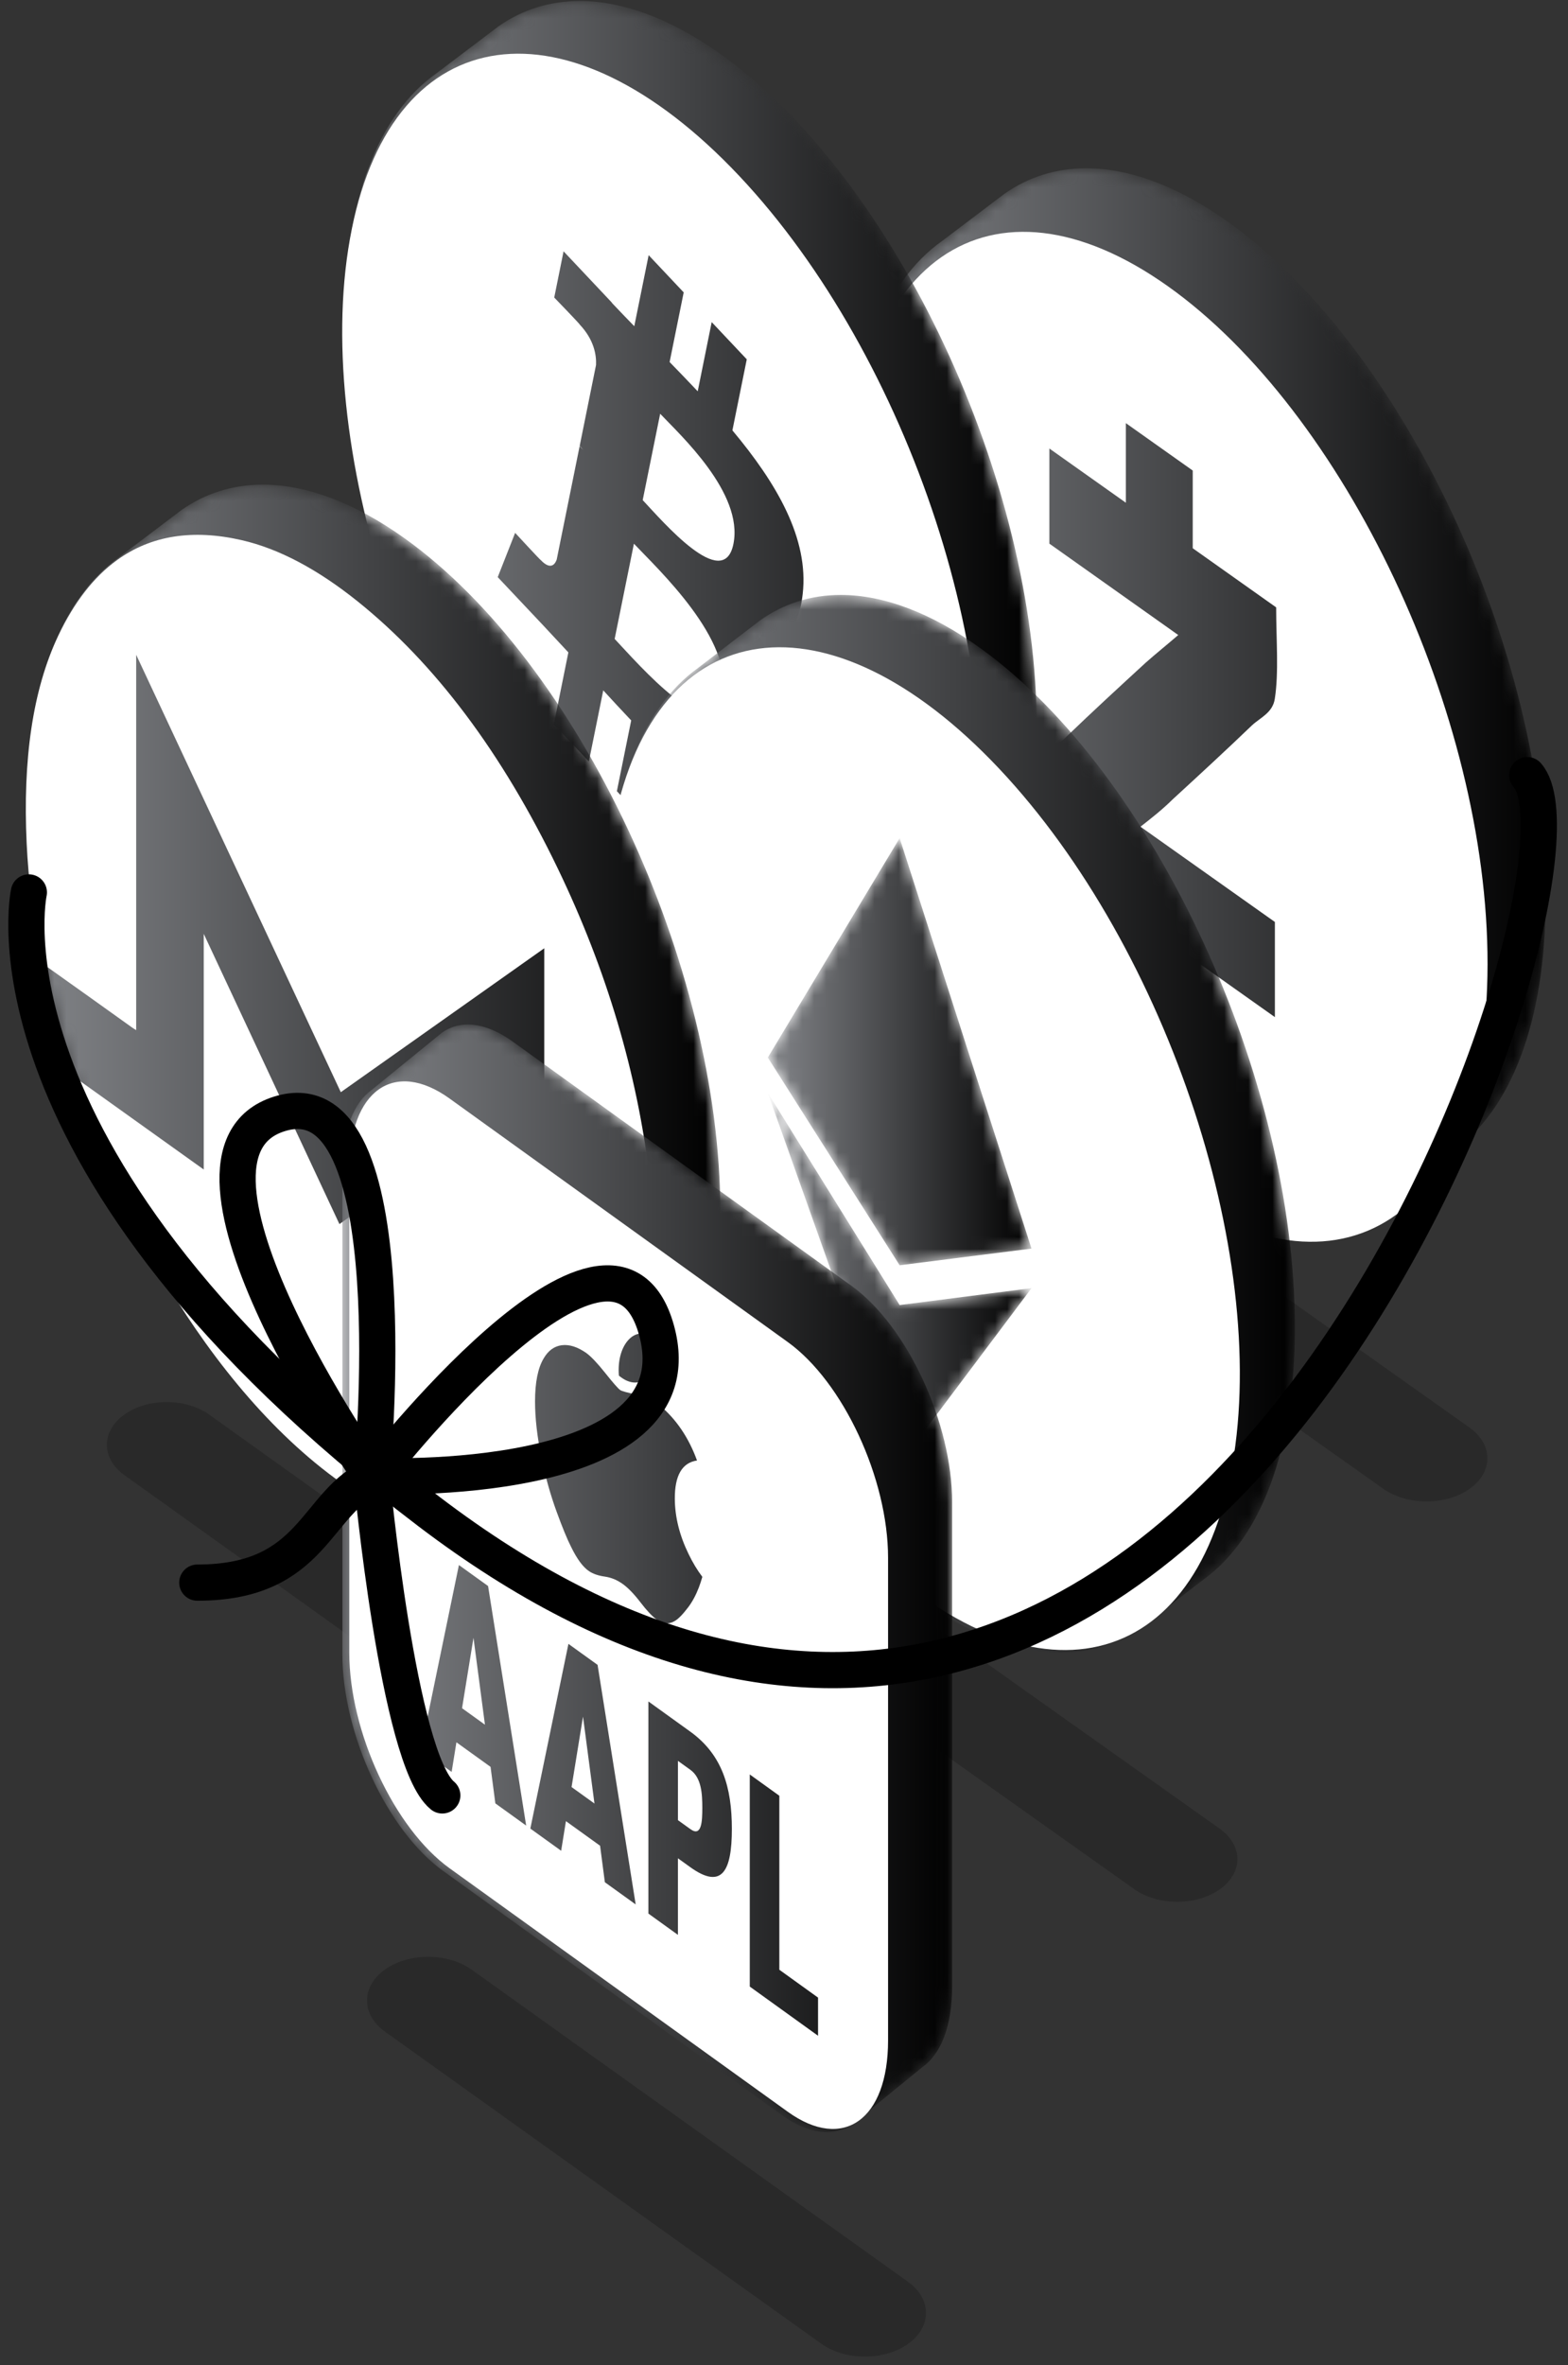<svg width="130" height="196" viewBox="0 0 130 196" fill="none" xmlns="http://www.w3.org/2000/svg">
<rect x="0" y="0" width="130" height="196" fill="#333333" stroke="none"/>
<mask id="mask0" mask-type="alpha" maskUnits="userSpaceOnUse" x="70" y="13" width="59" height="89">
<path fill-rule="evenodd" clip-rule="evenodd" d="M12.873 2.12L7.699 6.033C2.942 9.389 0 16.618 0 26.925V26.925C0 47.539 11.768 72.657 26.286 83.028V83.028C33.582 88.242 40.184 88.737 44.946 85.324V85.324L50.12 81.411C54.834 78.033 57.747 70.826 57.747 60.571V60.571C57.747 39.957 45.978 14.839 31.46 4.467V4.467C27.217 1.436 23.209 0 19.661 0V0C17.139 0 14.85 0.726 12.873 2.12" transform="translate(70.394 13.947)" fill="white"/>
</mask>
<g mask="url(#mask0)">
<path fill-rule="evenodd" clip-rule="evenodd" d="M12.873 2.12L7.699 6.033C2.942 9.389 0 16.618 0 26.925V26.925C0 47.539 11.768 72.657 26.286 83.028V83.028C33.582 88.242 40.184 88.737 44.946 85.324V85.324L50.12 81.411C54.834 78.033 57.747 70.826 57.747 60.571V60.571C57.747 39.957 45.978 14.839 31.46 4.467V4.467C27.217 1.436 23.209 0 19.661 0V0C17.139 0 14.85 0.726 12.873 2.12" transform="translate(70.394 13.947)" fill="url(#paint0_linear)"/>
</g>
<path fill-rule="evenodd" clip-rule="evenodd" d="M1.498 6.13C-0.49 4.721 -0.501 2.445 1.475 1.045C3.451 -0.355 6.664 -0.347 8.652 1.061L44.649 26.565C46.637 27.973 46.647 30.249 44.672 31.65C42.696 33.049 39.482 33.041 37.494 31.634L1.498 6.13Z" transform="translate(77.171 91.728)" fill="black" fill-opacity="0.2"/>
<path fill-rule="evenodd" clip-rule="evenodd" d="M35.426 57.192V65.077C33.198 63.499 30.965 61.916 28.565 60.216C28.677 62.551 28.738 64.686 28.849 67.013C26.907 65.636 25.076 64.339 23.078 62.923V56.407C20.733 54.745 18.561 53.206 16.216 51.545C16.216 48.968 15.987 46.234 16.328 44.062C16.501 42.895 17.528 42.499 18.159 41.822C20.33 39.736 22.503 37.737 24.73 35.692C25.589 34.934 26.443 34.249 27.415 33.413C23.759 30.821 20.269 28.349 16.73 25.841V17.957C18.789 19.417 20.9 20.911 23.072 22.45V15.855C24.959 17.192 26.729 18.445 28.615 19.782V26.221C30.904 27.842 33.132 29.42 35.532 31.121C35.532 33.779 35.761 36.511 35.42 38.691C35.248 39.858 34.22 40.254 33.533 40.891C31.362 42.977 29.19 44.976 26.962 47.022C26.114 47.859 25.26 48.535 24.283 49.298C28.112 52.011 31.713 54.562 35.426 57.192V57.192ZM26.547 4.502C11.898 -5.892 -0.001 2.296 1.91593e-08 23.048C0.001 44.361 12.437 69.389 26.47 79.099C40.478 89.34 53.03 82.145 53.058 60.696C53.086 39.898 41.17 14.878 26.547 4.502V4.502Z" transform="translate(70.272 19.212)" fill="white"/>
<mask id="mask1" mask-type="alpha" maskUnits="userSpaceOnUse" x="28" y="0" width="58" height="88">
<path fill-rule="evenodd" clip-rule="evenodd" d="M12.806 2.109L7.659 6.002C2.927 9.34 0 16.531 0 26.785V26.785C0 47.291 11.707 72.279 26.15 82.596V82.596C33.408 87.781 39.975 88.275 44.712 84.88V84.88L49.86 80.988C54.55 77.626 57.447 70.456 57.447 60.256V60.256C57.447 39.749 45.739 14.762 31.297 4.444V4.444C27.076 1.428 23.09 0 19.56 0V0C17.051 0 14.773 0.722 12.806 2.109" transform="translate(28.509 0.084)" fill="white"/>
</mask>
<g mask="url(#mask1)">
<path fill-rule="evenodd" clip-rule="evenodd" d="M12.806 2.109L7.659 6.002C2.927 9.34 0 16.531 0 26.785V26.785C0 47.291 11.707 72.279 26.15 82.596V82.596C33.408 87.781 39.975 88.275 44.712 84.88V84.88L49.86 80.988C54.55 77.626 57.447 70.456 57.447 60.256V60.256C57.447 39.749 45.739 14.762 31.297 4.444V4.444C27.076 1.428 23.09 0 19.56 0V0C17.051 0 14.773 0.722 12.806 2.109" transform="translate(28.509 0.084)" fill="url(#paint1_linear)"/>
</g>
<path fill-rule="evenodd" clip-rule="evenodd" d="M1.49 6.105C-0.488 4.703 -0.498 2.435 1.467 1.04C3.433 -0.353 6.629 -0.346 8.607 1.057L44.417 26.459C46.394 27.861 46.404 30.129 44.439 31.523C42.474 32.917 39.277 32.91 37.299 31.507L1.49 6.105Z" transform="translate(35.252 76.503)" fill="black"/>
<path fill-rule="evenodd" clip-rule="evenodd" d="M1.597 0L0 7.891C1.971 9.979 8.05 17.043 8.949 12.591C9.887 7.948 3.567 2.092 1.597 0" transform="translate(50.96 45.057)" fill="white"/>
<path fill-rule="evenodd" clip-rule="evenodd" d="M1.448 0L0 7.157C1.642 8.898 6.701 14.839 7.521 10.791C8.375 6.567 3.089 1.741 1.448 0" transform="translate(53.285 34.288)" fill="white"/>
<path fill-rule="evenodd" clip-rule="evenodd" d="M38.179 44.777C37.798 48.146 36.367 48.892 34.467 48.162C37.075 51.928 38.403 55.805 37.138 59.999C35.569 65.207 31.841 63.097 26.883 58.257L25.68 64.201L22.773 61.118L23.96 55.253C23.206 54.455 22.436 53.627 21.643 52.762L20.451 58.655L17.547 55.574L18.751 49.616C18.072 48.889 17.382 48.139 16.678 47.391L12.895 43.378L14.338 39.71C14.338 39.71 16.48 42.032 16.451 41.952C17.274 42.823 17.639 42.326 17.784 41.924L19.685 32.526C19.791 32.637 19.895 32.748 19.992 32.851C19.876 32.704 19.771 32.587 19.69 32.5L21.046 25.791C21.082 24.945 20.869 23.695 19.691 22.445C19.737 22.435 17.58 20.208 17.58 20.208L18.353 16.378L22.363 20.633L22.36 20.652C22.962 21.291 23.583 21.933 24.216 22.584L25.407 16.698L28.313 19.781L27.146 25.553C27.926 26.357 28.711 27.167 29.475 27.978L30.634 22.244L33.542 25.328L32.351 31.217C36.022 35.604 38.706 40.181 38.179 44.777V44.777ZM32.903 10.114C18.709 -4.943 4.331 -2.961 0.794 14.546C-2.747 32.047 5.892 58.448 20.084 73.505C34.282 88.568 48.66 86.586 52.199 69.083C55.738 51.578 47.099 25.175 32.903 10.114V10.114Z" transform="translate(28.371 4.449)" fill="white"/>
<mask id="mask2" mask-type="alpha" maskUnits="userSpaceOnUse" x="50" y="49" width="58" height="88">
<path fill-rule="evenodd" clip-rule="evenodd" d="M12.726 2.124L7.611 6.045C2.908 9.407 0 16.65 0 26.977V26.977C0 47.63 11.634 72.797 25.986 83.189V83.189C33.198 88.411 39.724 88.907 44.432 85.488V85.488L49.547 81.568C54.207 78.183 57.086 70.962 57.086 60.687V60.687C57.086 40.034 45.452 14.867 31.101 4.476V4.476C26.907 1.439 22.945 0 19.437 0V0C16.944 0.001 14.68 0.727 12.726 2.124" transform="translate(50.27 49.303)" fill="white"/>
</mask>
<g mask="url(#mask2)">
<path fill-rule="evenodd" clip-rule="evenodd" d="M12.726 2.124L7.611 6.045C2.908 9.407 0 16.65 0 26.977V26.977C0 47.63 11.634 72.797 25.986 83.189V83.189C33.198 88.411 39.724 88.907 44.432 85.488V85.488L49.547 81.568C54.207 78.183 57.086 70.962 57.086 60.687V60.687C57.086 40.034 45.452 14.867 31.101 4.476V4.476C26.907 1.439 22.945 0 19.437 0V0C16.944 0.001 14.68 0.727 12.726 2.124" transform="translate(50.27 49.303)" fill="url(#paint2_linear)"/>
</g>
<path fill-rule="evenodd" clip-rule="evenodd" d="M1.481 6.067C-0.485 4.673 -0.495 2.42 1.458 1.034C3.411 -0.351 6.588 -0.344 8.553 1.051L44.138 26.293C46.104 27.687 46.113 29.94 44.16 31.326C42.207 32.711 39.031 32.704 37.065 31.31L1.481 6.067Z" transform="translate(56.972 125.242)" fill="black" fill-opacity="0.2"/>
<path fill-rule="evenodd" clip-rule="evenodd" d="M1.587 0L0 7.841C1.958 9.917 7.999 16.936 8.892 12.511C9.825 7.898 3.545 2.078 1.587 0" transform="translate(72.58 93.993)" fill="white"/>
<path fill-rule="evenodd" clip-rule="evenodd" d="M1.438 0L0 7.113C1.631 8.843 6.658 14.747 7.473 10.724C8.321 6.526 3.069 1.731 1.438 0" transform="translate(74.893 83.29)" fill="white"/>
<path fill-rule="evenodd" clip-rule="evenodd" d="M32.696 10.051C18.592 -4.913 4.304 -2.943 0.789 14.455C-2.73 31.847 5.855 58.081 19.958 73.044C34.066 88.012 48.354 86.044 51.871 68.649C55.389 51.254 46.804 25.018 32.696 10.051" transform="translate(50.133 53.639)" fill="white"/>
<mask id="mask3" mask-type="alpha" maskUnits="userSpaceOnUse" x="63" y="69" width="23" height="36">
<path fill-rule="evenodd" clip-rule="evenodd" d="M0 18.187L0.001 18.188L3.348 23.46L10.931 35.402L21.862 34.018L10.931 0L0 18.187Z" transform="translate(63.657 69.452)" fill="white"/>
</mask>
<g mask="url(#mask3)">
<path fill-rule="evenodd" clip-rule="evenodd" d="M0 18.187L0.001 18.188L3.348 23.46L10.931 35.402L21.862 34.018L10.931 0L0 18.187Z" transform="translate(63.657 69.452)" fill="url(#paint3_linear)"/>
</g>
<mask id="mask4" mask-type="alpha" maskUnits="userSpaceOnUse" x="63" y="90" width="23" height="32">
<path fill-rule="evenodd" clip-rule="evenodd" d="M10.931 30.744V30.745L21.868 16.183L10.931 17.587L0 0L10.931 30.744Z" transform="translate(63.657 90.564)" fill="white"/>
</mask>
<g mask="url(#mask4)">
<path fill-rule="evenodd" clip-rule="evenodd" d="M10.931 30.744V30.745L21.868 16.183L10.931 17.587L0 0L10.931 30.744Z" transform="translate(63.657 90.564)" fill="url(#paint4_linear)"/>
</g>
<mask id="mask5" mask-type="alpha" maskUnits="userSpaceOnUse" x="2" y="40" width="58" height="88">
<path fill-rule="evenodd" clip-rule="evenodd" d="M12.82 2.112L7.667 6.008C2.93 9.35 0 16.549 0 26.813V26.813C0 47.342 11.72 72.356 26.177 82.683V82.683C33.442 87.874 40.017 88.368 44.76 84.969V84.969L49.912 81.073C54.607 77.709 57.507 70.531 57.507 60.319V60.319C57.507 39.791 45.788 14.778 31.33 4.448V4.448C27.105 1.43 23.114 0 19.581 0V0C17.069 0 14.788 0.723 12.82 2.112" transform="translate(2.216 40.163)" fill="white"/>
</mask>
<g mask="url(#mask5)">
<path fill-rule="evenodd" clip-rule="evenodd" d="M12.82 2.112L7.667 6.008C2.93 9.35 0 16.549 0 26.813V26.813C0 47.342 11.72 72.356 26.177 82.683V82.683C33.442 87.874 40.017 88.368 44.76 84.969V84.969L49.912 81.073C54.607 77.709 57.507 70.531 57.507 60.319V60.319C57.507 39.791 45.788 14.778 31.33 4.448V4.448C27.105 1.43 23.114 0 19.581 0V0C17.069 0 14.788 0.723 12.82 2.112" transform="translate(2.216 40.163)" fill="url(#paint5_linear)"/>
</g>
<path fill-rule="evenodd" clip-rule="evenodd" d="M1.47 6.072C-0.482 4.677 -0.491 2.422 1.448 1.036C3.387 -0.351 6.542 -0.344 8.494 1.051L43.83 26.314C45.781 27.709 45.792 29.965 43.852 31.351C41.913 32.737 38.758 32.73 36.807 31.335L1.47 6.072Z" transform="translate(8.864 116.189)" fill="black" fill-opacity="0.2"/>
<path fill-rule="evenodd" clip-rule="evenodd" d="M37.282 49.132C33.542 51.779 29.803 54.426 26 57.119C22.244 49.089 18.507 41.099 14.75 33.065V52.596C11.087 49.978 7.452 47.38 3.801 44.769C7.724 57.13 16.732 73.425 28.941 80.334C32.946 82.6 36.651 83.366 40.049 82.716C41.704 82.4 43.203 81.757 44.555 80.787C45.987 79.759 47.252 78.364 48.36 76.598C44.649 73.945 41.012 71.345 37.359 68.734V49.25C37.334 49.211 37.308 49.172 37.282 49.132V49.132ZM42.982 65.261V49.717V34.262C37.351 38.243 31.742 42.209 26.114 46.188C20.435 34.053 14.826 22.069 9.15 9.943V41.047C9.008 40.956 8.901 40.895 8.795 40.818C6.408 39.113 4.021 37.399 1.634 35.71C1.379 35.529 1.289 35.335 1.219 34.967C0.607 31.738 0.214 28.61 0.07 25.588C-0.259 18.66 0.559 12.859 2.681 8.379C4.007 5.581 5.636 3.485 7.564 2.09C10.379 0.052 13.832 -0.493 17.91 0.444C21.016 1.16 24.227 2.884 27.494 5.502C33.902 10.636 39.463 18.021 44.105 27.653C48.171 36.09 50.692 44.636 51.714 53.232C52.11 56.566 52.198 59.706 52.049 62.696C51.908 65.516 51.515 68.081 50.91 70.443C50.828 70.765 50.711 70.798 50.428 70.594C48.072 68.89 45.715 67.213 43.357 65.529C43.249 65.451 43.139 65.373 42.982 65.261V65.261Z" transform="translate(2.141 44.322)" fill="white"/>
<path fill-rule="evenodd" clip-rule="evenodd" d="M1.504 6.212C-0.493 4.785 -0.502 2.478 1.481 1.059C3.465 -0.359 6.692 -0.352 8.689 1.075L44.839 26.92C46.835 28.348 46.846 30.654 44.861 32.072C42.877 33.491 39.65 33.484 37.654 32.056L1.504 6.212Z" transform="translate(30.429 162.162)" fill="black" fill-opacity="0.2"/>
<mask id="mask6" mask-type="alpha" maskUnits="userSpaceOnUse" x="28" y="84" width="51" height="93">
<path fill-rule="evenodd" clip-rule="evenodd" d="M8.252 0.677L2.44 5.408C0.932 6.481 0 8.792 0 12.086V12.086V52.194C0 58.782 3.73 66.812 8.331 70.127V70.127L36.412 90.362C38.712 92.02 40.794 92.185 42.302 91.113V91.113L48.113 86.382C49.62 85.31 50.553 83 50.553 79.705V79.705V39.596C50.553 33.008 46.823 24.979 42.222 21.664V21.664L14.142 1.428C12.797 0.459 11.527 0 10.402 0V0C9.603 0 8.878 0.232 8.252 0.677" transform="translate(28.387 84.903)" fill="white"/>
</mask>
<g mask="url(#mask6)">
<path fill-rule="evenodd" clip-rule="evenodd" d="M8.252 0.677L2.44 5.408C0.932 6.481 0 8.792 0 12.086V12.086V52.194C0 58.782 3.73 66.812 8.331 70.127V70.127L36.412 90.362C38.712 92.02 40.794 92.185 42.302 91.113V91.113L48.113 86.382C49.62 85.31 50.553 83 50.553 79.705V79.705V39.596C50.553 33.008 46.823 24.979 42.222 21.664V21.664L14.142 1.428C12.797 0.459 11.527 0 10.402 0V0C9.603 0 8.878 0.232 8.252 0.677" transform="translate(28.387 84.903)" fill="url(#paint6_linear)"/>
</g>
<path fill-rule="evenodd" clip-rule="evenodd" d="M1.035 0.745L0 0V4.914L1.035 5.658C1.967 6.329 2.02 5.009 2.02 3.897C2.02 2.787 1.967 1.416 1.035 0.745" transform="translate(56.207 145.924)" fill="white"/>
<path fill-rule="evenodd" clip-rule="evenodd" d="M0 5.836L1.899 7.202L0.949 0L0 5.836Z" transform="translate(38.307 135.724)" fill="white"/>
<path fill-rule="evenodd" clip-rule="evenodd" d="M0 5.836L1.899 7.202L0.949 0L0 5.836Z" transform="translate(47.387 142.258)" fill="white"/>
<path fill-rule="evenodd" clip-rule="evenodd" d="M38.865 79.09L33.204 75.016V57.437L35.655 59.201V73.62L38.865 75.93V79.09ZM28.267 65.117L27.248 64.384V70.73L24.798 68.965V51.386L28.267 53.884C30.925 55.796 31.719 58.516 31.719 61.949C31.719 65.404 30.925 67.03 28.267 65.117V65.117ZM22.678 41.657C22.213 41.322 21.714 41.115 21.179 41.039C20.645 40.964 20.214 40.815 19.884 40.594C19.383 40.264 18.883 39.589 18.385 38.567C18.067 37.941 17.669 36.975 17.192 35.668C16.681 34.27 16.261 32.774 15.931 31.176C15.578 29.452 15.401 27.901 15.401 26.523C15.401 24.944 15.64 23.754 16.117 22.957C16.493 22.311 16.992 21.947 17.617 21.866C18.242 21.786 18.918 22.001 19.645 22.507C20.043 22.794 20.565 23.346 21.213 24.158C21.86 24.971 22.275 25.445 22.457 25.577C22.593 25.675 23.055 25.801 23.837 25.953C24.576 26.105 25.2 26.396 25.711 26.826C27.097 27.983 28.137 29.514 28.83 31.419C27.591 31.601 26.978 32.665 26.99 34.603C27.001 36.114 27.383 37.639 28.132 39.172C28.472 39.877 28.85 40.506 29.272 41.062C29.18 41.377 29.084 41.67 28.981 41.945C28.732 42.589 28.437 43.134 28.096 43.585C27.63 44.199 27.249 44.582 26.955 44.736C26.5 45.007 26.012 44.963 25.489 44.604C25.115 44.334 24.663 43.856 24.136 43.167C23.608 42.479 23.122 41.977 22.678 41.657V41.657ZM21.19 66.369L20.793 63.343L17.962 61.306L17.566 63.76L15.011 61.922L18.17 46.616L20.586 48.355L23.745 68.208L21.19 66.369ZM12.111 59.835L11.713 56.808L8.883 54.772L8.486 57.226L5.932 55.387L9.09 40.082L11.507 41.821L14.665 61.673L12.111 59.835ZM23.289 21.282C23.595 21.001 23.983 20.863 24.454 20.869C24.923 20.88 25.367 21.019 25.785 21.289C25.797 21.455 25.802 21.616 25.802 21.772C25.802 22.951 25.502 23.833 24.902 24.421C24.178 25.11 23.302 25.179 22.353 24.385C22.341 24.235 22.334 24.082 22.334 23.926C22.334 22.794 22.678 21.832 23.289 21.282V21.282ZM36.354 21.602L8.317 1.424C3.724 -1.882 0 0.765 0 7.335V47.329C0 53.899 3.724 61.905 8.317 65.211L36.354 85.389C40.947 88.695 44.67 86.049 44.67 79.478V39.484C44.67 32.914 40.947 24.908 36.354 21.602V21.602Z" transform="translate(28.958 89.613)" fill="white"/>
<path d="M124.435 0C131.689 8.139 97.392 109.668 33.393 61.041C-4.692 32.103 0.205 9.721 0.205 9.721" transform="translate(2.188 64.235)" stroke="black" stroke-width="3" stroke-linecap="round" stroke-linejoin="round"/>
<path d="M0 15.956C0 15.956 19.69 -9.459 23.389 3.862C27.088 17.183 0 15.956 0 15.956Z" transform="translate(31.036 106.355)" stroke="black" stroke-width="3" stroke-linecap="round" stroke-linejoin="round"/>
<path d="M11.117 30.335C11.117 30.335 -7.507 3.701 3.456 0.249C14.42 -3.203 11.117 30.335 11.117 30.335Z" transform="translate(19.697 92.063)" stroke="black" stroke-width="3" stroke-linecap="round" stroke-linejoin="round"/>
<path d="M0 0C0 0 2.196 23.394 5.856 26.389" transform="translate(30.814 122.398)" stroke="black" stroke-width="3" stroke-linecap="round" stroke-linejoin="round"/>
<path d="M14.677 0C9.704 2.134 9.793 8.843 0 8.843" transform="translate(16.357 122.31)" stroke="black" stroke-width="3" stroke-linecap="round" stroke-linejoin="round"/>
<defs>
<linearGradient id="paint0_linear" x2="1" gradientUnits="userSpaceOnUse" gradientTransform="translate(-0.001 43.748) scale(57.747 87.497)">
<stop stop-color="#838589"/>
<stop offset="1"/>
</linearGradient>
<linearGradient id="paint1_linear" x2="1" gradientUnits="userSpaceOnUse" gradientTransform="translate(-8.15786e-05 43.52) scale(57.447 87.041)">
<stop stop-color="#838589"/>
<stop offset="1"/>
</linearGradient>
<linearGradient id="paint2_linear" x2="1" gradientUnits="userSpaceOnUse" gradientTransform="translate(-0 43.832) scale(57.087 87.664)">
<stop stop-color="#838589"/>
<stop offset="1"/>
</linearGradient>
<linearGradient id="paint3_linear" x2="1" gradientUnits="userSpaceOnUse" gradientTransform="translate(-7.17463e-05 17.701) scale(21.862 35.402)">
<stop stop-color="#838589"/>
<stop offset="1"/>
</linearGradient>
<linearGradient id="paint4_linear" x2="1" gradientUnits="userSpaceOnUse" gradientTransform="translate(-7.17463e-05 15.373) scale(21.869 30.746)">
<stop stop-color="#838589"/>
<stop offset="1"/>
</linearGradient>
<linearGradient id="paint5_linear" x2="1" gradientUnits="userSpaceOnUse" gradientTransform="translate(-0 43.566) scale(57.507 87.133)">
<stop stop-color="#838589"/>
<stop offset="1"/>
</linearGradient>
<linearGradient id="paint6_linear" x2="1" gradientUnits="userSpaceOnUse" gradientTransform="translate(0 45.895) scale(50.552 91.79)">
<stop stop-color="#838589"/>
<stop offset="1"/>
</linearGradient>
</defs>
</svg>
